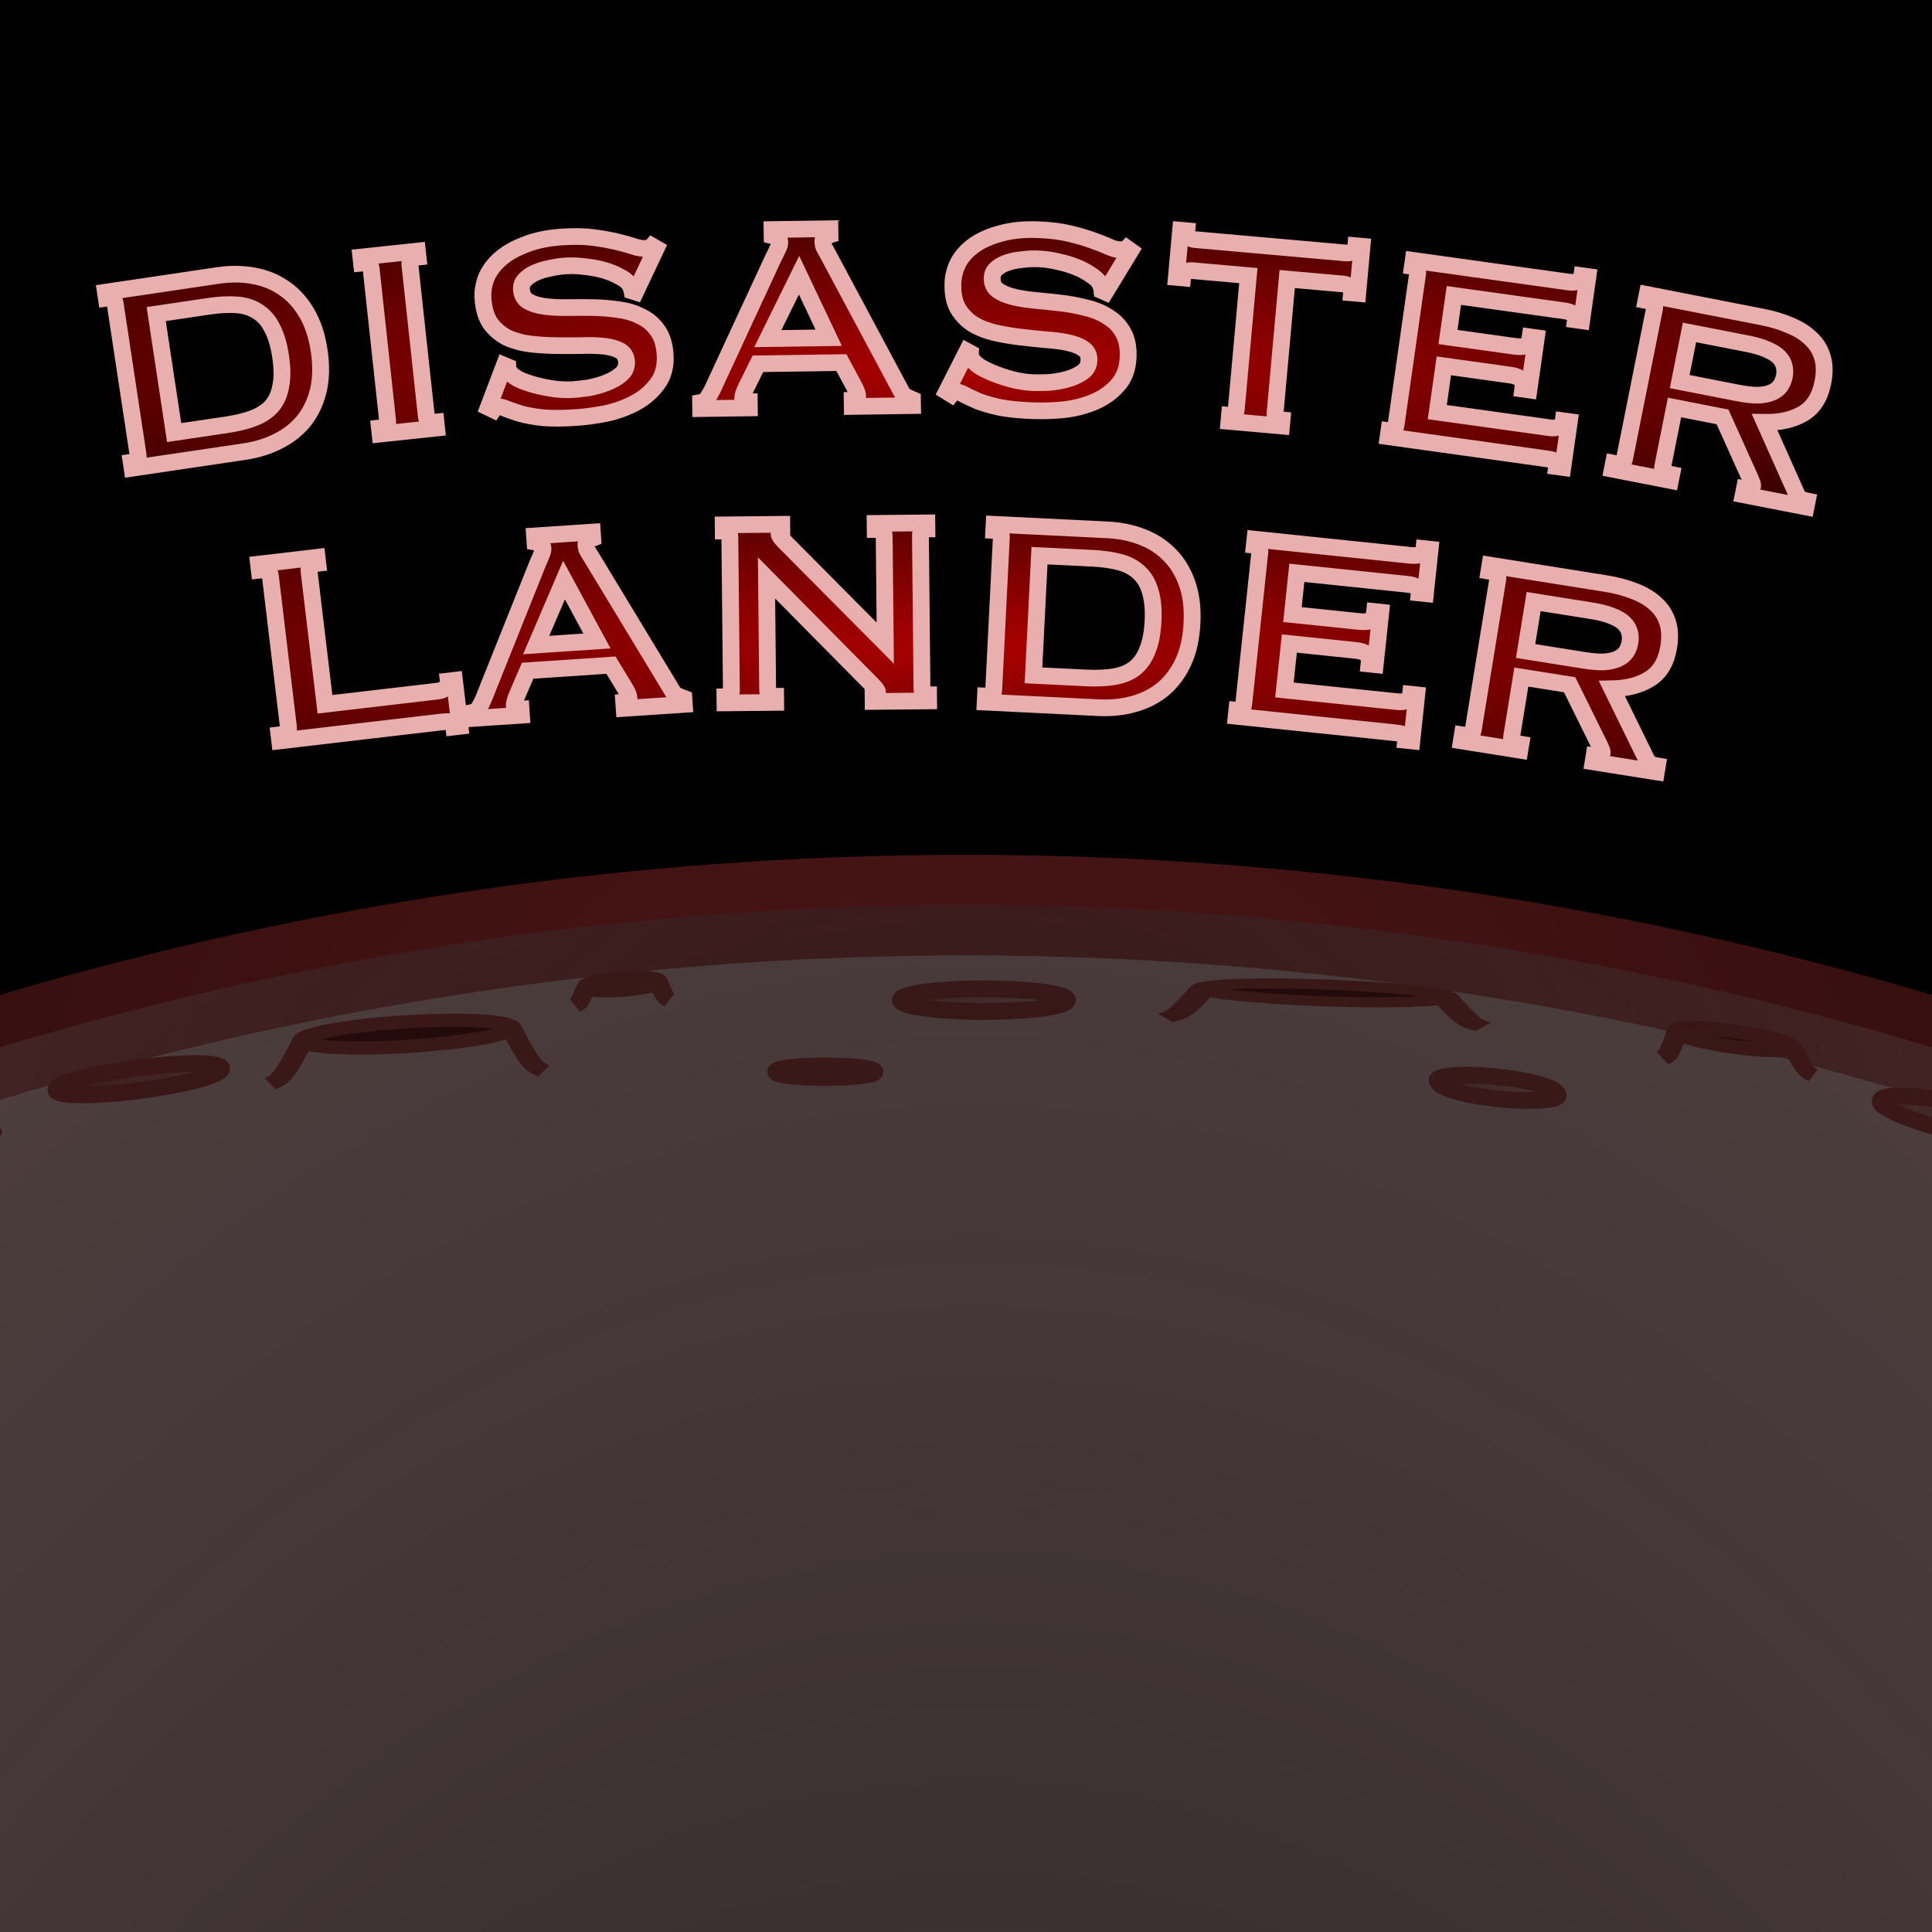 <?xml version="1.0" encoding="UTF-8" standalone="no"?>
<!-- Created with Inkscape (http://www.inkscape.org/) -->

<svg
   width="800"
   height="800"
   viewBox="0 0 211.667 211.667"
   version="1.1"
   id="svg1198"
   inkscape:version="1.1.1 (c3084ef, 2021-09-22)"
   sodipodi:docname="disaster-lander-0014.svg"
   xmlns:inkscape="http://www.inkscape.org/namespaces/inkscape"
   xmlns:sodipodi="http://sodipodi.sourceforge.net/DTD/sodipodi-0.dtd"
   xmlns:xlink="http://www.w3.org/1999/xlink"
   xmlns="http://www.w3.org/2000/svg"
   xmlns:svg="http://www.w3.org/2000/svg">
  <sodipodi:namedview
     id="namedview1200"
     pagecolor="#ffffff"
     bordercolor="#040404"
     borderopacity="1"
     inkscape:pageshadow="2"
     inkscape:pageopacity="0.0"
     inkscape:pagecheckerboard="0"
     inkscape:document-units="mm"
     showgrid="false"
     units="px"
     showborder="true"
     inkscape:snap-page="true"
     inkscape:zoom="0.22780234"
     inkscape:cx="500.43383"
     inkscape:cy="678.21954"
     inkscape:window-width="1439"
     inkscape:window-height="763"
     inkscape:window-x="0"
     inkscape:window-y="25"
     inkscape:window-maximized="0"
     inkscape:current-layer="layer1" />
  <defs
     id="defs1195">
    <linearGradient
       inkscape:collect="always"
       id="linearGradient34368">
      <stop
         style="stop-color:#aa0000;stop-opacity:1;"
         offset="0"
         id="stop34364" />
      <stop
         style="stop-color:#aa0000;stop-opacity:0;"
         offset="1"
         id="stop34366" />
    </linearGradient>
    <radialGradient
       inkscape:collect="always"
       xlink:href="#linearGradient34368"
       id="radialGradient1681"
       cx="539.039"
       cy="-118.821"
       fx="539.039"
       fy="-118.821"
       r="212.807"
       gradientTransform="matrix(2.619,0.013,-0.002,0.396,-872.726,-78.777)"
       gradientUnits="userSpaceOnUse" />
    <radialGradient
       inkscape:collect="always"
       xlink:href="#linearGradient34368"
       id="radialGradient1689"
       cx="539.039"
       cy="-118.821"
       fx="539.039"
       fy="-118.821"
       r="212.807"
       gradientTransform="matrix(2.619,0.013,-0.002,0.396,-872.726,-78.777)"
       gradientUnits="userSpaceOnUse" />
    <radialGradient
       inkscape:collect="always"
       xlink:href="#linearGradient34368"
       id="radialGradient1704"
       cx="539.46"
       cy="-114.507"
       fx="539.46"
       fy="-114.507"
       r="258.689"
       gradientTransform="matrix(2.085,-0.002,3.5161887e-4,0.307,-585.514,-78.011)"
       gradientUnits="userSpaceOnUse" />
    <radialGradient
       inkscape:collect="always"
       xlink:href="#linearGradient34368"
       id="radialGradient1712"
       cx="539.46"
       cy="-114.507"
       fx="539.46"
       fy="-114.507"
       r="258.689"
       gradientTransform="matrix(2.085,-0.002,3.5161887e-4,0.307,-585.514,-78.011)"
       gradientUnits="userSpaceOnUse" />
    <inkscape:path-effect
       effect="bspline"
       id="path-effect43727"
       is_visible="true"
       lpeversion="1"
       weight="33.333"
       steps="2"
       helper_size="0"
       apply_no_weight="true"
       apply_with_weight="true"
       only_selected="false" />
    <inkscape:path-effect
       effect="bspline"
       id="path-effect43731"
       is_visible="true"
       lpeversion="1"
       weight="33.333"
       steps="2"
       helper_size="0"
       apply_no_weight="true"
       apply_with_weight="true"
       only_selected="false" />
    <inkscape:path-effect
       effect="bspline"
       id="path-effect43093"
       is_visible="true"
       lpeversion="1"
       weight="33.333"
       steps="2"
       helper_size="0"
       apply_no_weight="true"
       apply_with_weight="true"
       only_selected="false" />
    <inkscape:path-effect
       effect="bspline"
       id="path-effect43097"
       is_visible="true"
       lpeversion="1"
       weight="33.333"
       steps="2"
       helper_size="0"
       apply_no_weight="true"
       apply_with_weight="true"
       only_selected="false" />
    <inkscape:path-effect
       effect="bspline"
       id="path-effect43077"
       is_visible="true"
       lpeversion="1"
       weight="33.333"
       steps="2"
       helper_size="0"
       apply_no_weight="true"
       apply_with_weight="true"
       only_selected="false" />
    <inkscape:path-effect
       effect="bspline"
       id="path-effect43081"
       is_visible="true"
       lpeversion="1"
       weight="33.333"
       steps="2"
       helper_size="0"
       apply_no_weight="true"
       apply_with_weight="true"
       only_selected="false" />
    <inkscape:path-effect
       effect="bspline"
       id="path-effect43061"
       is_visible="true"
       lpeversion="1"
       weight="33.333"
       steps="2"
       helper_size="0"
       apply_no_weight="true"
       apply_with_weight="true"
       only_selected="false" />
    <inkscape:path-effect
       effect="bspline"
       id="path-effect43065"
       is_visible="true"
       lpeversion="1"
       weight="33.333"
       steps="2"
       helper_size="0"
       apply_no_weight="true"
       apply_with_weight="true"
       only_selected="false" />
    <inkscape:path-effect
       effect="bspline"
       id="path-effect42793"
       is_visible="true"
       lpeversion="1"
       weight="33.333"
       steps="2"
       helper_size="0"
       apply_no_weight="true"
       apply_with_weight="true"
       only_selected="false" />
    <inkscape:path-effect
       effect="bspline"
       id="path-effect43044"
       is_visible="true"
       lpeversion="1"
       weight="33.333"
       steps="2"
       helper_size="0"
       apply_no_weight="true"
       apply_with_weight="true"
       only_selected="false" />
    <radialGradient
       inkscape:collect="always"
       xlink:href="#linearGradient34368"
       id="radialGradient2617"
       cx="539.039"
       cy="-118.821"
       fx="539.039"
       fy="-118.821"
       r="212.807"
       gradientTransform="matrix(2.619,0.013,-0.002,0.396,-872.726,-78.777)"
       gradientUnits="userSpaceOnUse" />
    <radialGradient
       inkscape:collect="always"
       xlink:href="#linearGradient34368"
       id="radialGradient2625"
       cx="539.039"
       cy="-118.821"
       fx="539.039"
       fy="-118.821"
       r="212.807"
       gradientTransform="matrix(2.619,0.013,-0.002,0.396,-872.726,-78.777)"
       gradientUnits="userSpaceOnUse" />
    <radialGradient
       inkscape:collect="always"
       xlink:href="#linearGradient34368"
       id="radialGradient2640"
       cx="539.46"
       cy="-114.507"
       fx="539.46"
       fy="-114.507"
       r="258.689"
       gradientTransform="matrix(2.085,-0.002,3.5161887e-4,0.307,-585.514,-78.011)"
       gradientUnits="userSpaceOnUse" />
    <radialGradient
       inkscape:collect="always"
       xlink:href="#linearGradient34368"
       id="radialGradient2648"
       cx="539.46"
       cy="-114.507"
       fx="539.46"
       fy="-114.507"
       r="258.689"
       gradientTransform="matrix(2.085,-0.002,3.5161887e-4,0.307,-585.514,-78.011)"
       gradientUnits="userSpaceOnUse" />
    <radialGradient
       inkscape:collect="always"
       xlink:href="#linearGradient34368"
       id="radialGradient34372"
       cx="539.46"
       cy="-114.507"
       fx="539.46"
       fy="-114.507"
       r="258.689"
       gradientTransform="matrix(2.085,-0.002,3.5161887e-4,0.307,-585.514,-78.011)"
       gradientUnits="userSpaceOnUse" />
    <radialGradient
       inkscape:collect="always"
       xlink:href="#linearGradient34368"
       id="radialGradient3732"
       cx="539.46"
       cy="-114.507"
       fx="539.46"
       fy="-114.507"
       r="258.689"
       gradientTransform="matrix(2.085,-0.002,3.5161887e-4,0.307,-585.514,-78.011)"
       gradientUnits="userSpaceOnUse" />
    <radialGradient
       inkscape:collect="always"
       xlink:href="#linearGradient34368"
       id="radialGradient3740"
       cx="539.46"
       cy="-114.507"
       fx="539.46"
       fy="-114.507"
       r="258.689"
       gradientTransform="matrix(2.085,-0.002,3.5161887e-4,0.307,-585.514,-78.011)"
       gradientUnits="userSpaceOnUse" />
    <radialGradient
       inkscape:collect="always"
       xlink:href="#linearGradient34368"
       id="radialGradient3748"
       cx="539.46"
       cy="-114.507"
       fx="539.46"
       fy="-114.507"
       r="258.689"
       gradientTransform="matrix(2.085,-0.002,3.5161887e-4,0.307,-585.514,-78.011)"
       gradientUnits="userSpaceOnUse" />
    <radialGradient
       inkscape:collect="always"
       xlink:href="#linearGradient34368"
       id="radialGradient3756"
       cx="539.46"
       cy="-114.507"
       fx="539.46"
       fy="-114.507"
       r="258.689"
       gradientTransform="matrix(2.085,-0.002,3.5161887e-4,0.307,-585.514,-78.011)"
       gradientUnits="userSpaceOnUse" />
    <radialGradient
       inkscape:collect="always"
       xlink:href="#linearGradient34368"
       id="radialGradient3764"
       cx="539.46"
       cy="-114.507"
       fx="539.46"
       fy="-114.507"
       r="258.689"
       gradientTransform="matrix(2.085,-0.002,3.5161887e-4,0.307,-585.514,-78.011)"
       gradientUnits="userSpaceOnUse" />
    <radialGradient
       inkscape:collect="always"
       xlink:href="#linearGradient34368"
       id="radialGradient3772"
       cx="539.46"
       cy="-114.507"
       fx="539.46"
       fy="-114.507"
       r="258.689"
       gradientTransform="matrix(2.085,-0.002,3.5161887e-4,0.307,-585.514,-78.011)"
       gradientUnits="userSpaceOnUse" />
    <radialGradient
       inkscape:collect="always"
       xlink:href="#linearGradient34368"
       id="radialGradient3780"
       cx="539.46"
       cy="-114.507"
       fx="539.46"
       fy="-114.507"
       r="258.689"
       gradientTransform="matrix(2.085,-0.002,3.5161887e-4,0.307,-585.514,-78.011)"
       gradientUnits="userSpaceOnUse" />
    <radialGradient
       inkscape:collect="always"
       xlink:href="#linearGradient34368"
       id="radialGradient3788"
       cx="539.46"
       cy="-114.507"
       fx="539.46"
       fy="-114.507"
       r="258.689"
       gradientTransform="matrix(2.085,-0.002,3.5161887e-4,0.307,-585.514,-78.011)"
       gradientUnits="userSpaceOnUse" />
    <radialGradient
       inkscape:collect="always"
       xlink:href="#linearGradient34368"
       id="radialGradient34370"
       cx="539.039"
       cy="-118.821"
       fx="539.039"
       fy="-118.821"
       r="212.807"
       gradientTransform="matrix(2.619,0.013,-0.002,0.396,-872.726,-78.777)"
       gradientUnits="userSpaceOnUse" />
    <radialGradient
       inkscape:collect="always"
       xlink:href="#linearGradient34368"
       id="radialGradient3803"
       cx="539.039"
       cy="-118.821"
       fx="539.039"
       fy="-118.821"
       r="212.807"
       gradientTransform="matrix(2.619,0.013,-0.002,0.396,-872.726,-78.777)"
       gradientUnits="userSpaceOnUse" />
    <radialGradient
       inkscape:collect="always"
       xlink:href="#linearGradient34368"
       id="radialGradient3811"
       cx="539.039"
       cy="-118.821"
       fx="539.039"
       fy="-118.821"
       r="212.807"
       gradientTransform="matrix(2.619,0.013,-0.002,0.396,-872.726,-78.777)"
       gradientUnits="userSpaceOnUse" />
    <radialGradient
       inkscape:collect="always"
       xlink:href="#linearGradient34368"
       id="radialGradient3819"
       cx="539.039"
       cy="-118.821"
       fx="539.039"
       fy="-118.821"
       r="212.807"
       gradientTransform="matrix(2.619,0.013,-0.002,0.396,-872.726,-78.777)"
       gradientUnits="userSpaceOnUse" />
    <radialGradient
       inkscape:collect="always"
       xlink:href="#linearGradient34368"
       id="radialGradient3827"
       cx="539.039"
       cy="-118.821"
       fx="539.039"
       fy="-118.821"
       r="212.807"
       gradientTransform="matrix(2.619,0.013,-0.002,0.396,-872.726,-78.777)"
       gradientUnits="userSpaceOnUse" />
    <radialGradient
       inkscape:collect="always"
       xlink:href="#linearGradient34368"
       id="radialGradient3835"
       cx="539.039"
       cy="-118.821"
       fx="539.039"
       fy="-118.821"
       r="212.807"
       gradientTransform="matrix(2.619,0.013,-0.002,0.396,-872.726,-78.777)"
       gradientUnits="userSpaceOnUse" />
    <radialGradient
       inkscape:collect="always"
       xlink:href="#linearGradient34368"
       id="radialGradient3843"
       cx="539.039"
       cy="-118.821"
       fx="539.039"
       fy="-118.821"
       r="212.807"
       gradientTransform="matrix(2.619,0.013,-0.002,0.396,-872.726,-78.777)"
       gradientUnits="userSpaceOnUse" />
    <radialGradient
       inkscape:collect="always"
       xlink:href="#linearGradient34368"
       id="radialGradient3869"
       gradientUnits="userSpaceOnUse"
       gradientTransform="matrix(2.085,-0.002,3.5161887e-4,0.307,-585.514,-78.011)"
       cx="539.46"
       cy="-114.507"
       fx="539.46"
       fy="-114.507"
       r="258.689" />
    <radialGradient
       inkscape:collect="always"
       xlink:href="#linearGradient34368"
       id="radialGradient3871"
       gradientUnits="userSpaceOnUse"
       gradientTransform="matrix(2.085,-0.002,3.5161887e-4,0.307,-585.514,-78.011)"
       cx="539.46"
       cy="-114.507"
       fx="539.46"
       fy="-114.507"
       r="258.689" />
    <radialGradient
       inkscape:collect="always"
       xlink:href="#linearGradient34368"
       id="radialGradient3873"
       gradientUnits="userSpaceOnUse"
       gradientTransform="matrix(2.085,-0.002,3.5161887e-4,0.307,-585.514,-78.011)"
       cx="539.46"
       cy="-114.507"
       fx="539.46"
       fy="-114.507"
       r="258.689" />
    <radialGradient
       inkscape:collect="always"
       xlink:href="#linearGradient34368"
       id="radialGradient3875"
       gradientUnits="userSpaceOnUse"
       gradientTransform="matrix(2.085,-0.002,3.5161887e-4,0.307,-585.514,-78.011)"
       cx="539.46"
       cy="-114.507"
       fx="539.46"
       fy="-114.507"
       r="258.689" />
    <radialGradient
       inkscape:collect="always"
       xlink:href="#linearGradient34368"
       id="radialGradient3877"
       gradientUnits="userSpaceOnUse"
       gradientTransform="matrix(2.085,-0.002,3.5161887e-4,0.307,-585.514,-78.011)"
       cx="539.46"
       cy="-114.507"
       fx="539.46"
       fy="-114.507"
       r="258.689" />
    <radialGradient
       inkscape:collect="always"
       xlink:href="#linearGradient34368"
       id="radialGradient3879"
       gradientUnits="userSpaceOnUse"
       gradientTransform="matrix(2.085,-0.002,3.5161887e-4,0.307,-585.514,-78.011)"
       cx="539.46"
       cy="-114.507"
       fx="539.46"
       fy="-114.507"
       r="258.689" />
    <radialGradient
       inkscape:collect="always"
       xlink:href="#linearGradient34368"
       id="radialGradient3881"
       gradientUnits="userSpaceOnUse"
       gradientTransform="matrix(2.085,-0.002,3.5161887e-4,0.307,-585.514,-78.011)"
       cx="539.46"
       cy="-114.507"
       fx="539.46"
       fy="-114.507"
       r="258.689" />
    <radialGradient
       inkscape:collect="always"
       xlink:href="#linearGradient34368"
       id="radialGradient3883"
       gradientUnits="userSpaceOnUse"
       gradientTransform="matrix(2.085,-0.002,3.5161887e-4,0.307,-585.514,-78.011)"
       cx="539.46"
       cy="-114.507"
       fx="539.46"
       fy="-114.507"
       r="258.689" />
    <radialGradient
       inkscape:collect="always"
       xlink:href="#linearGradient34368"
       id="radialGradient3885"
       gradientUnits="userSpaceOnUse"
       gradientTransform="matrix(2.619,0.013,-0.002,0.396,-872.726,-78.777)"
       cx="539.039"
       cy="-118.821"
       fx="539.039"
       fy="-118.821"
       r="212.807" />
    <radialGradient
       inkscape:collect="always"
       xlink:href="#linearGradient34368"
       id="radialGradient3887"
       gradientUnits="userSpaceOnUse"
       gradientTransform="matrix(2.619,0.013,-0.002,0.396,-872.726,-78.777)"
       cx="539.039"
       cy="-118.821"
       fx="539.039"
       fy="-118.821"
       r="212.807" />
    <radialGradient
       inkscape:collect="always"
       xlink:href="#linearGradient34368"
       id="radialGradient3889"
       gradientUnits="userSpaceOnUse"
       gradientTransform="matrix(2.619,0.013,-0.002,0.396,-872.726,-78.777)"
       cx="539.039"
       cy="-118.821"
       fx="539.039"
       fy="-118.821"
       r="212.807" />
    <radialGradient
       inkscape:collect="always"
       xlink:href="#linearGradient34368"
       id="radialGradient3891"
       gradientUnits="userSpaceOnUse"
       gradientTransform="matrix(2.619,0.013,-0.002,0.396,-872.726,-78.777)"
       cx="539.039"
       cy="-118.821"
       fx="539.039"
       fy="-118.821"
       r="212.807" />
    <radialGradient
       inkscape:collect="always"
       xlink:href="#linearGradient34368"
       id="radialGradient3893"
       gradientUnits="userSpaceOnUse"
       gradientTransform="matrix(2.619,0.013,-0.002,0.396,-872.726,-78.777)"
       cx="539.039"
       cy="-118.821"
       fx="539.039"
       fy="-118.821"
       r="212.807" />
    <radialGradient
       inkscape:collect="always"
       xlink:href="#linearGradient34368"
       id="radialGradient3895"
       gradientUnits="userSpaceOnUse"
       gradientTransform="matrix(2.619,0.013,-0.002,0.396,-872.726,-78.777)"
       cx="539.039"
       cy="-118.821"
       fx="539.039"
       fy="-118.821"
       r="212.807" />
    <radialGradient
       inkscape:collect="always"
       xlink:href="#linearGradient43975"
       id="radialGradient43977"
       cx="1168.128"
       cy="-535.872"
       fx="1168.128"
       fy="-535.872"
       r="1282.729"
       gradientUnits="userSpaceOnUse"
       gradientTransform="matrix(-0.006,-0.285,0.492,-0.01,734.196,210.545)" />
    <linearGradient
       inkscape:collect="always"
       id="linearGradient43975">
      <stop
         style="stop-color:#1a1a1a;stop-opacity:1;"
         offset="0"
         id="stop43971" />
      <stop
         style="stop-color:#1a1a1a;stop-opacity:0;"
         offset="1"
         id="stop43973" />
    </linearGradient>
    <linearGradient
       inkscape:collect="always"
       xlink:href="#linearGradient43127"
       id="linearGradient43735"
       gradientUnits="userSpaceOnUse"
       x1="422.897"
       y1="-67.226"
       x2="593.078"
       y2="-66.141"
       gradientTransform="matrix(0.208,0,0,0.281,48.663,122.746)" />
    <linearGradient
       inkscape:collect="always"
       id="linearGradient43127">
      <stop
         style="stop-color:#501616;stop-opacity:1;"
         offset="0"
         id="stop43123" />
      <stop
         style="stop-color:#501616;stop-opacity:0;"
         offset="1"
         id="stop43125" />
    </linearGradient>
    <linearGradient
       inkscape:collect="always"
       xlink:href="#linearGradient43127"
       id="linearGradient43715"
       gradientUnits="userSpaceOnUse"
       x1="422.897"
       y1="-67.226"
       x2="593.078"
       y2="-66.141"
       gradientTransform="matrix(0.395,0,0,0.405,34.663,101.467)" />
    <linearGradient
       inkscape:collect="always"
       xlink:href="#linearGradient43127"
       id="linearGradient43711"
       gradientUnits="userSpaceOnUse"
       x1="422.897"
       y1="-67.226"
       x2="593.078"
       y2="-66.141"
       gradientTransform="matrix(0.17,0,0,0.146,2.879,127.077)" />
    <linearGradient
       inkscape:collect="always"
       xlink:href="#linearGradient43127"
       id="linearGradient43213"
       gradientUnits="userSpaceOnUse"
       x1="456.562"
       y1="-60.095"
       x2="643.721"
       y2="-58.055"
       gradientTransform="matrix(0.286,0,0,0.286,-147.908,138.144)" />
    <linearGradient
       inkscape:collect="always"
       xlink:href="#linearGradient43127"
       id="linearGradient43129"
       x1="422.897"
       y1="-67.226"
       x2="593.078"
       y2="-66.141"
       gradientUnits="userSpaceOnUse"
       gradientTransform="matrix(0.286,0,0,0.286,-39.768,128.505)" />
    <radialGradient
       inkscape:collect="always"
       xlink:href="#linearGradient43127"
       id="radialGradient38534"
       cx="1160.321"
       cy="-1650.848"
       fx="1160.321"
       fy="-1650.848"
       r="1289.079"
       gradientUnits="userSpaceOnUse"
       gradientTransform="matrix(-0.006,-0.286,0.286,-0.006,624.03,214.314)" />
  </defs>
  <g
     inkscape:label="Layer 1"
     inkscape:groupmode="layer"
     id="layer1">
    <rect
       style="fill:#000000;stroke-width:0.265;stroke-linejoin:round;stroke-dashoffset:20"
       id="rect4458"
       width="211.667"
       height="211.667"
       x="0"
       y="0" />
    <g
       aria-label="DISASTER"
       transform="matrix(0.369,0,0,0.365,-92.44,81.974)"
       id="text6271"
       style="font-size:101.6px;line-height:1.25;font-family:Copperplate;-inkscape-font-specification:Copperplate;text-align:center;text-anchor:middle;fill:url(#radialGradient34372);stroke:#e9afaf;stroke-width:5.004">
      <path
         d="m 317.794,-97.076 q 4.722,-0.708 8.119,-2.039 3.396,-1.331 5.406,-3.687 1.995,-2.456 2.588,-6.038 0.694,-3.597 -0.089,-8.822 -0.783,-5.225 -2.501,-8.46 -1.617,-3.251 -4.229,-4.914 -2.627,-1.764 -6.264,-2.041 -3.637,-0.277 -8.36,0.431 l -15.574,2.334 5.33,35.569 z m -2.606,-44.813 q 5.526,-0.828 10.49,0.072 5.064,0.885 9.077,3.674 3.999,2.688 6.761,7.411 2.747,4.622 3.756,11.354 1.009,6.732 -0.248,12.057 -1.272,5.225 -4.292,9.067 -3.035,3.742 -7.617,6.073 -4.482,2.315 -10.008,3.144 l -33.359,4.999 -0.271,-1.809 q 2.311,-0.346 2.04,-2.155 l -6.836,-45.617 q -0.271,-1.809 -2.582,-1.462 l -0.271,-1.809 z"
         style="font-size:101.6px;fill:url(#radialGradient3869);stroke-width:5.004"
         id="path3674" />
      <path
         d="m 363.175,-96.114 q 2.627,-0.282 2.431,-2.1 L 360.686,-144.078 q -0.195,-1.818 -2.822,-1.537 l -0.195,-1.818 16.769,-1.799 0.195,1.818 q -2.627,0.282 -2.431,2.1 l 4.921,45.863 q 0.195,1.818 2.822,1.537 l 0.195,1.818 -16.769,1.799 z"
         style="font-size:101.6px;fill:url(#radialGradient3871);stroke-width:5.004"
         id="path3676" />
      <path
         d="m 400.248,-114.931 1.048,0.439 q 0.061,0.912 0.515,1.595 0.791,1.169 2.901,2.249 2.204,0.972 4.901,1.707 2.798,0.728 5.779,1.139 2.974,0.309 5.305,0.152 1.723,-0.116 4.447,-0.503 2.717,-0.488 5.298,-1.477 2.581,-0.988 4.412,-2.537 1.831,-1.549 1.674,-3.88 -0.157,-2.332 -2.057,-3.324 -1.798,-0.999 -4.772,-1.308 -2.872,-0.316 -6.63,-0.165 -3.663,0.043 -7.536,-0.002 -3.873,-0.045 -7.671,-0.502 -3.697,-0.464 -6.746,-1.888 -2.954,-1.532 -4.97,-4.248 -1.921,-2.824 -2.235,-7.487 -0.211,-3.142 1.003,-6.279 1.316,-3.143 4.2,-5.68 2.884,-2.536 7.452,-4.269 4.561,-1.834 10.846,-2.257 5.373,-0.362 9.381,0.183 4.008,0.545 6.908,1.266 3.001,0.715 4.982,1.396 2.082,0.675 3.4,0.586 1.419,-0.096 1.986,-0.745 l 1.271,0.729 -6.142,13.142 -1.041,-0.337 q -0.298,-1.406 -0.968,-2.277 -0.893,-1.162 -2.894,-2.147 -1.907,-1.094 -4.502,-1.835 -2.596,-0.742 -5.57,-1.051 -2.981,-0.41 -5.92,-0.213 -2.23,0.15 -4.636,0.719 -2.311,0.461 -4.189,1.3 -1.878,0.839 -3.114,2.144 -1.141,1.197 -1.025,2.92 0.164,2.433 1.969,3.533 1.907,1.094 4.786,1.511 2.981,0.41 6.644,0.368 3.764,-0.05 7.637,-0.005 3.873,0.045 7.576,0.61 3.798,0.457 6.753,1.99 3.049,1.424 4.963,4.147 2.016,2.716 2.323,7.277 0.355,5.271 -2.259,8.808 -2.512,3.529 -6.539,5.735 -4.027,2.206 -8.845,3.243 -4.723,0.929 -8.88,1.208 -5.778,0.389 -9.773,0.047 -3.9,-0.45 -6.597,-1.185 -2.602,-0.843 -4.171,-1.45 -1.575,-0.709 -2.69,-0.634 -0.71,0.048 -1.263,0.9 l -1.474,-0.715 z"
         style="font-size:101.6px;fill:url(#radialGradient3873);stroke-width:5.004"
         id="path3678" />
      <path
         d="m 496.567,-123.211 -8.803,-18.774 -9.28,19.032 z m -38.029,19.443 q 1.318,-0.222 2.013,-1.35 0.797,-1.129 1.488,-2.562 l 18.23,-39.787 q 0.692,-1.331 1.184,-2.456 0.594,-1.126 0.582,-1.939 -0.015,-1.016 -0.731,-1.412 -0.717,-0.396 -1.533,-0.588 l -0.026,-1.829 17.169,-0.245 0.026,1.829 q -0.708,0.213 -1.414,0.63 -0.707,0.315 -0.691,1.432 0.012,0.813 0.328,1.621 0.418,0.807 1.148,2.117 l 21.721,41.045 q 0.524,1.11 1.344,1.607 0.922,0.495 2.046,0.987 l 0.026,1.829 -17.88,0.255 -0.026,-1.829 q 0.406,-0.006 1.012,-0.319 0.605,-0.313 0.596,-0.923 -0.015,-1.016 -0.85,-2.63 l -3.968,-7.462 -24.788,0.354 -3.554,7.265 q -0.985,2.148 -0.972,3.062 0.016,1.117 1.946,1.09 l 0.026,1.829 -14.426,0.206 z"
         style="font-size:101.6px;fill:url(#radialGradient3875);stroke-width:5.004"
         id="path3680" />
      <path
         d="m 537.642,-119.14 0.996,0.547 q -0.035,0.914 0.343,1.64 0.664,1.246 2.647,2.542 2.089,1.199 4.693,2.215 2.706,1.02 5.627,1.742 2.925,0.621 5.26,0.711 1.726,0.067 4.475,-0.031 2.753,-0.199 5.424,-0.909 2.671,-0.71 4.655,-2.057 1.984,-1.347 2.074,-3.682 0.09,-2.335 -1.694,-3.522 -1.683,-1.183 -4.607,-1.805 -2.823,-0.617 -6.576,-0.864 -3.647,-0.344 -7.493,-0.798 -3.846,-0.453 -7.575,-1.309 -3.627,-0.852 -6.509,-2.59 -2.776,-1.836 -4.494,-4.749 -1.612,-3.011 -1.432,-7.681 0.121,-3.147 1.66,-6.138 1.64,-2.987 4.776,-5.204 3.136,-2.218 7.861,-3.459 4.729,-1.343 11.023,-1.1 5.381,0.208 9.309,1.173 3.928,0.965 6.736,1.988 2.909,1.027 4.807,1.914 1.999,0.891 3.319,0.942 1.421,0.055 2.054,-0.531 l 1.187,0.859 -7.495,12.42 -1,-0.445 q -0.148,-1.429 -0.722,-2.366 -0.765,-1.25 -2.651,-2.441 -1.78,-1.289 -4.283,-2.3 -2.503,-1.012 -5.427,-1.633 -2.921,-0.723 -5.865,-0.836 -2.234,-0.086 -4.686,0.226 -2.347,0.214 -4.303,0.851 -1.956,0.636 -3.323,1.804 -1.261,1.07 -1.328,2.796 -0.094,2.437 1.585,3.721 1.78,1.289 4.6,2.008 2.921,0.723 6.568,1.067 3.749,0.348 7.595,0.801 3.846,0.453 7.47,1.407 3.729,0.856 6.505,2.691 2.882,1.738 4.498,4.647 1.718,2.913 1.541,7.482 -0.204,5.279 -3.176,8.52 -2.87,3.245 -7.107,5.013 -4.237,1.768 -9.138,2.291 -4.795,0.425 -8.958,0.264 -5.787,-0.223 -9.723,-0.985 -3.83,-0.86 -6.435,-1.875 -2.499,-1.113 -3.994,-1.883 -1.492,-0.871 -2.608,-0.914 -0.711,-0.027 -1.351,0.761 l -1.39,-0.867 z"
         style="font-size:101.6px;fill:url(#radialGradient3877);stroke-width:5.004"
         id="path3682" />
      <path
         d="m 629.089,-100.553 q -0.163,1.822 2.063,2.021 l -0.163,1.822 -15.584,-1.394 0.163,-1.822 q 0.708,0.063 1.251,-0.296 0.652,-0.452 0.734,-1.362 l 3.603,-40.276 -16.697,-1.494 q -0.911,-0.082 -1.867,0.343 -0.855,0.434 -0.982,1.85 l -1.822,-0.163 1.267,-14.167 1.822,0.163 q -0.127,1.417 0.638,1.995 0.866,0.587 1.776,0.669 l 44.931,4.019 q 0.911,0.082 1.766,-0.352 0.956,-0.425 1.083,-1.841 l 1.822,0.163 -1.267,14.167 -1.822,-0.163 q 0.127,-1.417 -0.739,-2.004 -0.764,-0.578 -1.675,-0.66 l -16.697,-1.494 z"
         style="font-size:101.6px;fill:url(#radialGradient3879);stroke-width:5.004"
         id="path3684" />
      <path
         d="m 718.29,-128.561 q 0.156,-1.107 -0.679,-1.737 -0.72,-0.717 -2.833,-1.014 l -32.597,-4.59 -1.757,12.475 19.719,2.777 q 2.012,0.283 3.19,-0.064 1.192,-0.448 1.518,-2.762 l 1.811,0.255 -2.21,15.695 -1.811,-0.255 q 0.326,-2.314 -0.696,-3.073 -1.008,-0.86 -3.02,-1.143 l -19.719,-2.777 -1.955,13.884 33.603,4.732 q 1.509,0.213 2.514,-0.364 1.105,-0.563 1.275,-1.77 l 1.811,0.255 -1.941,13.783 -1.811,-0.255 q 0.213,-1.509 -0.765,-1.852 -0.877,-0.329 -2.386,-0.541 l -46.883,-6.602 0.255,-1.811 q 0.704,0.099 1.264,-0.232 0.674,-0.418 0.802,-1.324 l 6.432,-45.676 q 0.128,-0.905 -0.419,-1.393 -0.432,-0.574 -1.136,-0.673 l 0.255,-1.811 45.877,6.46 q 2.113,0.298 3.003,-0.193 1.005,-0.577 1.16,-1.683 l 1.811,0.255 -1.87,13.28 z"
         style="font-size:101.6px;fill:url(#radialGradient3881);stroke-width:5.004"
         id="path3686" />
      <path
         d="m 766.468,-106.643 q 3.588,0.709 6.079,0.683 2.51,-0.126 4.103,-0.847 1.592,-0.721 2.446,-1.899 0.874,-1.277 1.189,-2.872 0.315,-1.595 -0.027,-3.009 -0.322,-1.514 -1.521,-2.786 -1.199,-1.272 -3.492,-2.243 -2.274,-1.071 -5.862,-1.779 l -17.244,-3.406 -2.914,14.752 z m 7.198,-22.812 q 4.784,0.945 8.495,2.61 3.73,1.565 6.147,4.01 2.437,2.345 3.341,5.631 0.924,3.186 0.078,7.472 -1.299,6.579 -5.876,9.299 -4.576,2.721 -11.391,2.618 l 9.516,21.556 q 0.501,1.135 1.359,1.511 0.957,0.396 1.755,0.554 l -0.354,1.794 -18.639,-3.681 0.354,-1.794 q 0.897,0.177 1.554,-0.004 0.757,-0.161 0.855,-0.66 0.098,-0.498 -0.182,-1.175 -0.261,-0.776 -0.842,-2.03 l -7.893,-17.715 -14.253,-2.815 -3.504,17.742 q -0.177,0.897 0.322,1.514 0.619,0.537 2.313,0.871 l -0.354,1.794 -17.244,-3.406 0.354,-1.794 q 2.891,0.571 3.245,-1.223 l 8.938,-45.252 q 0.354,-1.794 -2.536,-2.365 l 0.354,-1.794 z"
         style="font-size:101.6px;fill:url(#radialGradient3883);stroke-width:5.004"
         id="path3688" />
    </g>
    <g
       aria-label="LANDER"
       transform="matrix(0.369,0,0,0.365,-92.44,114.3)"
       id="text31506"
       style="font-size:101.6px;line-height:1.25;font-family:Copperplate;-inkscape-font-specification:Copperplate;text-align:center;text-anchor:middle;fill:url(#radialGradient34370);stroke:#e9afaf;stroke-width:5.004">
      <path
         d="m 385.255,-94.925 q -0.179,-1.513 -1.212,-1.596 -0.932,-0.094 -2.445,0.085 l -48.026,5.684 -0.215,-1.816 q 3.027,-0.358 2.812,-2.174 l -5.421,-45.807 q -0.215,-1.816 -3.242,-1.458 l -0.215,-1.816 17.354,-2.054 0.215,1.816 q -2.825,0.334 -2.61,2.15 l 4.752,40.157 33.497,-3.964 q 1.513,-0.179 2.338,-0.993 0.925,-0.826 0.782,-2.036 l 1.816,-0.215 1.636,13.823 z"
         id="path3691"
         style="fill:url(#radialGradient3885);stroke-width:5.004" />
      <path
         d="m 427.757,-120.753 -9.782,-18.283 -8.262,19.496 z m -36.95,21.424 q 1.304,-0.291 1.939,-1.454 0.736,-1.17 1.35,-2.636 l 16.103,-40.694 q 0.621,-1.366 1.053,-2.515 0.533,-1.156 0.479,-1.967 -0.068,-1.014 -0.805,-1.371 -0.737,-0.358 -1.561,-0.506 l -0.123,-1.825 17.132,-1.151 0.123,1.825 q -0.696,0.25 -1.378,0.704 -0.689,0.352 -0.614,1.467 0.054,0.811 0.413,1.601 0.46,0.784 1.258,2.054 l 23.858,39.841 q 0.582,1.081 1.427,1.533 0.946,0.446 2.096,0.877 l 0.123,1.825 -17.841,1.199 -0.123,-1.825 q 0.405,-0.027 0.993,-0.372 0.588,-0.345 0.547,-0.953 -0.068,-1.014 -0.988,-2.581 l -4.356,-7.243 -24.735,1.662 -3.166,7.443 q -0.871,2.197 -0.809,3.109 0.075,1.115 2.001,0.986 l 0.123,1.825 -14.395,0.967 z"
         id="path3693"
         style="fill:url(#radialGradient3887);stroke-width:5.004" />
      <path
         d="m 465.755,-103.992 q 1.93,-0.019 1.912,-1.848 l -0.456,-46.124 q -0.018,-1.829 -1.948,-1.81 l -0.018,-1.829 17.373,-0.172 0.018,1.829 q -0.813,0.008 -0.803,1.024 0.008,0.813 2.06,2.825 l 29.457,29.987 -0.319,-32.307 q -0.018,-1.829 -2.66,-1.803 l -0.018,-1.829 15.341,-0.152 0.018,1.829 q -1.93,0.019 -1.912,1.848 l 0.456,46.124 q 0.018,1.829 1.948,1.81 l 0.018,1.829 -16.458,0.163 -0.018,-1.829 q 1.321,-0.013 1.312,-0.927 -0.007,-0.711 -1.649,-2.321 l -31.306,-32.001 0.333,33.73 q 0.018,1.829 2.355,1.806 l 0.018,1.829 -15.036,0.149 z"
         id="path3695"
         style="fill:url(#radialGradient3889);stroke-width:5.004" />
      <path
         d="m 573.095,-109.657 q 4.769,0.236 8.361,-0.4 3.592,-0.636 6.026,-2.55 2.439,-2.015 3.727,-5.41 1.389,-3.39 1.65,-8.667 0.261,-5.277 -0.786,-8.787 -0.945,-3.505 -3.179,-5.651 -2.228,-2.247 -5.74,-3.234 -3.511,-0.988 -8.281,-1.224 l -15.729,-0.779 -1.779,35.922 z m 6.27,-44.448 q 5.581,0.276 10.27,2.136 4.79,1.865 8.176,5.389 3.391,3.423 5.169,8.597 1.783,5.073 1.447,11.872 -0.337,6.799 -2.617,11.772 -2.276,4.872 -5.993,8.045 -3.712,3.071 -8.664,4.454 -4.85,1.387 -10.431,1.111 l -33.69,-1.668 0.09,-1.827 q 2.334,0.116 2.424,-1.711 l 2.281,-46.07 q 0.09,-1.827 -2.244,-1.942 l 0.09,-1.827 z"
         id="path3697"
         style="fill:url(#radialGradient3891);stroke-width:5.004" />
      <path
         d="m 671.905,-135.149 q 0.117,-1.111 -0.74,-1.712 -0.745,-0.691 -2.867,-0.914 l -32.739,-3.435 -1.315,12.53 19.805,2.078 q 2.021,0.212 3.185,-0.177 1.175,-0.49 1.419,-2.814 l 1.819,0.191 -1.654,15.763 -1.819,-0.191 q 0.244,-2.324 -0.804,-3.047 -1.037,-0.824 -3.058,-1.036 l -19.805,-2.078 -1.463,13.944 33.749,3.541 q 1.516,0.159 2.499,-0.453 1.085,-0.601 1.212,-1.814 l 1.819,0.191 -1.452,13.843 -1.819,-0.191 q 0.159,-1.516 -0.83,-1.824 -0.888,-0.298 -2.404,-0.457 l -47.087,-4.94 0.191,-1.819 q 0.707,0.074 1.255,-0.277 0.659,-0.442 0.755,-1.351 l 4.813,-45.875 q 0.095,-0.909 -0.468,-1.377 -0.452,-0.558 -1.16,-0.632 l 0.191,-1.819 46.077,4.834 q 2.122,0.223 2.994,-0.299 0.984,-0.612 1.1,-1.723 l 1.819,0.191 -1.399,13.338 z"
         id="path3699"
         style="fill:url(#radialGradient3893);stroke-width:5.004" />
      <path
         d="m 720.828,-114.948 q 3.611,0.581 6.099,0.467 2.504,-0.214 4.07,-0.991 1.566,-0.777 2.378,-1.984 0.828,-1.307 1.086,-2.912 0.258,-1.605 -0.134,-3.006 -0.376,-1.501 -1.619,-2.73 -1.243,-1.229 -3.569,-2.118 -2.311,-0.989 -5.922,-1.571 l -17.353,-2.794 -2.39,14.846 z m 6.387,-23.052 q 4.815,0.775 8.581,2.308 3.783,1.432 6.285,3.79 2.518,2.258 3.538,5.509 1.036,3.151 0.342,7.464 -1.066,6.62 -5.543,9.501 -4.477,2.881 -11.291,3.019 l 10.273,21.206 q 0.541,1.116 1.411,1.462 0.971,0.362 1.773,0.491 l -0.291,1.806 -18.758,-3.02 0.291,-1.806 q 0.903,0.145 1.553,-0.059 0.751,-0.188 0.831,-0.689 0.081,-0.502 -0.224,-1.168 -0.288,-0.767 -0.913,-1.999 l -8.515,-17.425 -14.344,-2.309 -2.875,17.855 q -0.145,0.903 0.376,1.501 0.638,0.514 2.343,0.789 l -0.291,1.806 -17.353,-2.794 0.291,-1.806 q 2.909,0.468 3.2,-1.337 l 7.332,-45.54 q 0.291,-1.806 -2.618,-2.274 l 0.291,-1.806 z"
         id="path3701"
         style="fill:url(#radialGradient3895);stroke-width:5.004" />
    </g>
    <circle
       style="fill:#6c5353;stroke:url(#radialGradient38534);stroke-width:11.019;stroke-linejoin:round;stroke-miterlimit:4;stroke-dasharray:none;stroke-dashoffset:20;stroke-opacity:1"
       id="path4491"
       cx="463.718"
       cy="-116.585"
       r="367.128"
       transform="rotate(91.325)" />
    <g
       id="circle20869"
       transform="matrix(0.286,0,0,0.286,-39.768,128.505)"
       style="stroke-width:3.031" />
    <g
       id="g43049"
       transform="matrix(0.148,0,0,0.091,9.757,114.742)"
       style="stroke-width:7.495">
      <ellipse
         style="fill:#2b0000;fill-opacity:1;stroke:#501616;stroke-width:15.864;stroke-linejoin:round;stroke-miterlimit:4;stroke-dasharray:none;stroke-dashoffset:20;stroke-opacity:1"
         id="path38884"
         cx="235.71"
         cy="8.316"
         rx="77.303"
         ry="14.779"
         transform="rotate(-5.89)" />
      <path
         style="fill:none;stroke:#501616;stroke-width:15.864;stroke-linecap:butt;stroke-linejoin:miter;stroke-miterlimit:4;stroke-dasharray:none;stroke-opacity:1"
         d="m 158.699,-9.133 c -5.068,15.671 -10.135,31.341 -14.267,40.151 -4.132,8.81 -7.328,10.759 -10.525,12.708"
         id="path42791"
         inkscape:path-effect="#path-effect42793"
         inkscape:original-d="M 158.69929,-9.1333265 C 153.63197,6.537478 148.56438,22.208017 143.49653,37.878293 c -3.19628,1.949373 -6.39269,3.898408 -9.58943,5.847215" />
      <path
         style="fill:none;stroke:#501616;stroke-width:15.864;stroke-linecap:butt;stroke-linejoin:miter;stroke-miterlimit:4;stroke-dasharray:none;stroke-opacity:1"
         d="m 311.978,-24.584 c 5.068,15.671 10.135,31.341 14.267,40.151 4.132,8.81 7.328,10.759 10.525,12.708"
         id="path43040"
         inkscape:path-effect="#path-effect43044"
         inkscape:original-d="m 311.97828,-24.584387 c 5.06732,15.6708048 10.13491,31.3413441 15.20276,47.01162 3.19628,1.949373 6.39269,3.898408 9.58943,5.847215" />
    </g>
    <g
       id="g43057"
       transform="matrix(0.052,0,0,0.05,-17.691,123.383)"
       style="stroke-width:16.983">
      <ellipse
         style="fill:#2b0000;fill-opacity:1;stroke:#501616;stroke-width:35.947;stroke-linejoin:round;stroke-miterlimit:4;stroke-dasharray:none;stroke-dashoffset:20;stroke-opacity:1"
         id="ellipse43051"
         cx="235.71"
         cy="8.316"
         rx="77.303"
         ry="14.779"
         transform="rotate(-5.89)" />
      <path
         style="fill:none;stroke:#501616;stroke-width:35.947;stroke-linecap:butt;stroke-linejoin:miter;stroke-miterlimit:4;stroke-dasharray:none;stroke-opacity:1"
         d="m 158.699,-9.133 c -5.068,15.671 -10.135,31.341 -14.267,40.151 -4.132,8.81 -7.328,10.759 -10.525,12.708"
         id="path43053"
         inkscape:path-effect="#path-effect43061"
         inkscape:original-d="M 158.69929,-9.1333265 C 153.63197,6.537478 148.56438,22.208017 143.49653,37.878293 c -3.19628,1.949373 -6.39269,3.898408 -9.58943,5.847215" />
      <path
         style="fill:none;stroke:#501616;stroke-width:35.947;stroke-linecap:butt;stroke-linejoin:miter;stroke-miterlimit:4;stroke-dasharray:none;stroke-opacity:1"
         d="m 311.978,-24.584 c 5.068,15.671 10.135,31.341 14.267,40.151 4.132,8.81 7.328,10.759 10.525,12.708"
         id="path43055"
         inkscape:path-effect="#path-effect43065"
         inkscape:original-d="m 311.97828,-24.584387 c 5.06732,15.6708048 10.13491,31.3413441 15.20276,47.01162 3.19628,1.949373 6.39269,3.898408 9.58943,5.847215" />
    </g>
    <g
       id="g43073"
       transform="matrix(0.051,0,0,0.039,56.164,108.442)"
       style="stroke-width:19.653">
      <ellipse
         style="fill:#2b0000;fill-opacity:1;stroke:#501616;stroke-width:41.599;stroke-linejoin:round;stroke-miterlimit:4;stroke-dasharray:none;stroke-dashoffset:20;stroke-opacity:1"
         id="ellipse43067"
         cx="235.71"
         cy="8.316"
         rx="77.303"
         ry="14.779"
         transform="rotate(-5.89)" />
      <path
         style="fill:none;stroke:#501616;stroke-width:41.599;stroke-linecap:butt;stroke-linejoin:miter;stroke-miterlimit:4;stroke-dasharray:none;stroke-opacity:1"
         d="m 158.699,-9.133 c -5.068,15.671 -10.135,31.341 -14.267,40.151 -4.132,8.81 -7.328,10.759 -10.525,12.708"
         id="path43069"
         inkscape:path-effect="#path-effect43077"
         inkscape:original-d="M 158.69929,-9.1333265 C 153.63197,6.537478 148.56438,22.208017 143.49653,37.878293 c -3.19628,1.949373 -6.39269,3.898408 -9.58943,5.847215" />
      <path
         style="fill:none;stroke:#501616;stroke-width:41.599;stroke-linecap:butt;stroke-linejoin:miter;stroke-miterlimit:4;stroke-dasharray:none;stroke-opacity:1"
         d="m 311.978,-24.584 c 5.068,15.671 10.135,31.341 14.267,40.151 4.132,8.81 7.328,10.759 10.525,12.708"
         id="path43071"
         inkscape:path-effect="#path-effect43081"
         inkscape:original-d="m 311.97828,-24.584387 c 5.06732,15.6708048 10.13491,31.3413441 15.20276,47.01162 3.19628,1.949373 6.39269,3.898408 9.58943,5.847215" />
    </g>
    <g
       id="g43089"
       transform="matrix(-0.172,0,0,0.062,185.571,109.766)"
       style="stroke-width:8.418">
      <ellipse
         style="fill:#2b0000;fill-opacity:1;stroke:#501616;stroke-width:17.818;stroke-linejoin:round;stroke-miterlimit:4;stroke-dasharray:none;stroke-dashoffset:20;stroke-opacity:1"
         id="ellipse43083"
         cx="235.71"
         cy="8.316"
         rx="77.303"
         ry="14.779"
         transform="rotate(-5.89)" />
      <path
         style="fill:none;stroke:#501616;stroke-width:17.818;stroke-linecap:butt;stroke-linejoin:miter;stroke-miterlimit:4;stroke-dasharray:none;stroke-opacity:1"
         d="m 158.699,-9.133 c -5.068,15.671 -10.135,31.341 -14.267,40.151 -4.132,8.81 -7.328,10.759 -10.525,12.708"
         id="path43085"
         inkscape:path-effect="#path-effect43093"
         inkscape:original-d="M 158.69929,-9.1333265 C 153.63197,6.537478 148.56438,22.208017 143.49653,37.878293 c -3.19628,1.949373 -6.39269,3.898408 -9.58943,5.847215" />
      <path
         style="fill:none;stroke:#501616;stroke-width:17.818;stroke-linecap:butt;stroke-linejoin:miter;stroke-miterlimit:4;stroke-dasharray:none;stroke-opacity:1"
         d="m 311.978,-24.584 c 5.068,15.671 10.135,31.341 14.267,40.151 4.132,8.81 7.328,10.759 10.525,12.708"
         id="path43087"
         inkscape:path-effect="#path-effect43097"
         inkscape:original-d="m 311.97828,-24.584387 c 5.06732,15.6708048 10.13491,31.3413441 15.20276,47.01162 3.19628,1.949373 6.39269,3.898408 9.58943,5.847215" />
    </g>
    <ellipse
       style="fill:url(#linearGradient43129);fill-opacity:1;stroke:#501616;stroke-width:1.837;stroke-linejoin:round;stroke-miterlimit:4;stroke-dasharray:none;stroke-dashoffset:20;stroke-opacity:1"
       id="path43121"
       cx="107.795"
       cy="109.575"
       rx="9.155"
       ry="1.241" />
    <ellipse
       style="fill:url(#linearGradient43213);fill-opacity:1;stroke:#501616;stroke-width:1.837;stroke-linejoin:round;stroke-miterlimit:4;stroke-dasharray:none;stroke-dashoffset:20;stroke-opacity:1"
       id="ellipse43211"
       cx="-0.345"
       cy="119.214"
       rx="9.155"
       ry="1.241"
       transform="rotate(-7.492)" />
    <ellipse
       style="fill:url(#linearGradient43711);fill-opacity:1;stroke:#501616;stroke-width:1.837;stroke-linejoin:round;stroke-miterlimit:4;stroke-dasharray:none;stroke-dashoffset:20;stroke-opacity:1"
       id="ellipse43709"
       cx="90.416"
       cy="117.42"
       rx="5.431"
       ry="0.633" />
    <ellipse
       style="fill:url(#linearGradient43715);fill-opacity:1;stroke:#501616;stroke-width:1.837;stroke-linejoin:round;stroke-miterlimit:4;stroke-dasharray:none;stroke-dashoffset:20;stroke-opacity:1"
       id="ellipse43713"
       cx="238.464"
       cy="74.672"
       rx="12.644"
       ry="1.757"
       transform="matrix(0.978,0.21,-0.199,0.98,0,0)" />
    <g
       id="g43723"
       transform="matrix(-0.081,-0.005,0.007,0.058,209.194,115.952)"
       style="stroke-width:12.792">
      <ellipse
         style="fill:#2b0000;fill-opacity:1;stroke:#501616;stroke-width:27.076;stroke-linejoin:round;stroke-miterlimit:4;stroke-dasharray:none;stroke-dashoffset:20;stroke-opacity:1"
         id="ellipse43717"
         cx="235.71"
         cy="8.316"
         rx="77.303"
         ry="14.779"
         transform="rotate(-5.89)" />
      <path
         style="fill:none;stroke:#501616;stroke-width:27.076;stroke-linecap:butt;stroke-linejoin:miter;stroke-miterlimit:4;stroke-dasharray:none;stroke-opacity:1"
         d="m 158.699,-9.133 c -5.068,15.671 -10.135,31.341 -14.267,40.151 -4.132,8.81 -7.328,10.759 -10.525,12.708"
         id="path43719"
         inkscape:path-effect="#path-effect43727"
         inkscape:original-d="M 158.69929,-9.1333265 C 153.63197,6.537478 148.56438,22.208017 143.49653,37.878293 c -3.19628,1.949373 -6.39269,3.898408 -9.58943,5.847215" />
      <path
         style="fill:none;stroke:#501616;stroke-width:27.076;stroke-linecap:butt;stroke-linejoin:miter;stroke-miterlimit:4;stroke-dasharray:none;stroke-opacity:1"
         d="m 311.978,-24.584 c 5.068,15.671 10.135,31.341 14.267,40.151 4.132,8.81 7.328,10.759 10.525,12.708"
         id="path43721"
         inkscape:path-effect="#path-effect43731"
         inkscape:original-d="m 311.97828,-24.584387 c 5.06732,15.6708048 10.13491,31.3413441 15.20276,47.01162 3.19628,1.949373 6.39269,3.898408 9.58943,5.847215" />
    </g>
    <ellipse
       style="fill:url(#linearGradient43735);fill-opacity:1;stroke:#501616;stroke-width:1.852;stroke-linejoin:round;stroke-miterlimit:4;stroke-dasharray:none;stroke-dashoffset:20;stroke-opacity:1"
       id="ellipse43733"
       cx="155.905"
       cy="104.166"
       rx="6.653"
       ry="1.218"
       transform="matrix(0.995,0.099,0.086,0.996,0,0)" />
    <circle
       style="fill:url(#radialGradient43977);fill-opacity:1;stroke:none;stroke-width:11.019;stroke-linejoin:round;stroke-miterlimit:4;stroke-dasharray:none;stroke-dashoffset:20;stroke-opacity:1"
       id="circle43925"
       cx="463.718"
       cy="-116.585"
       r="367.128"
       transform="rotate(91.325)" />
  </g>
</svg>

